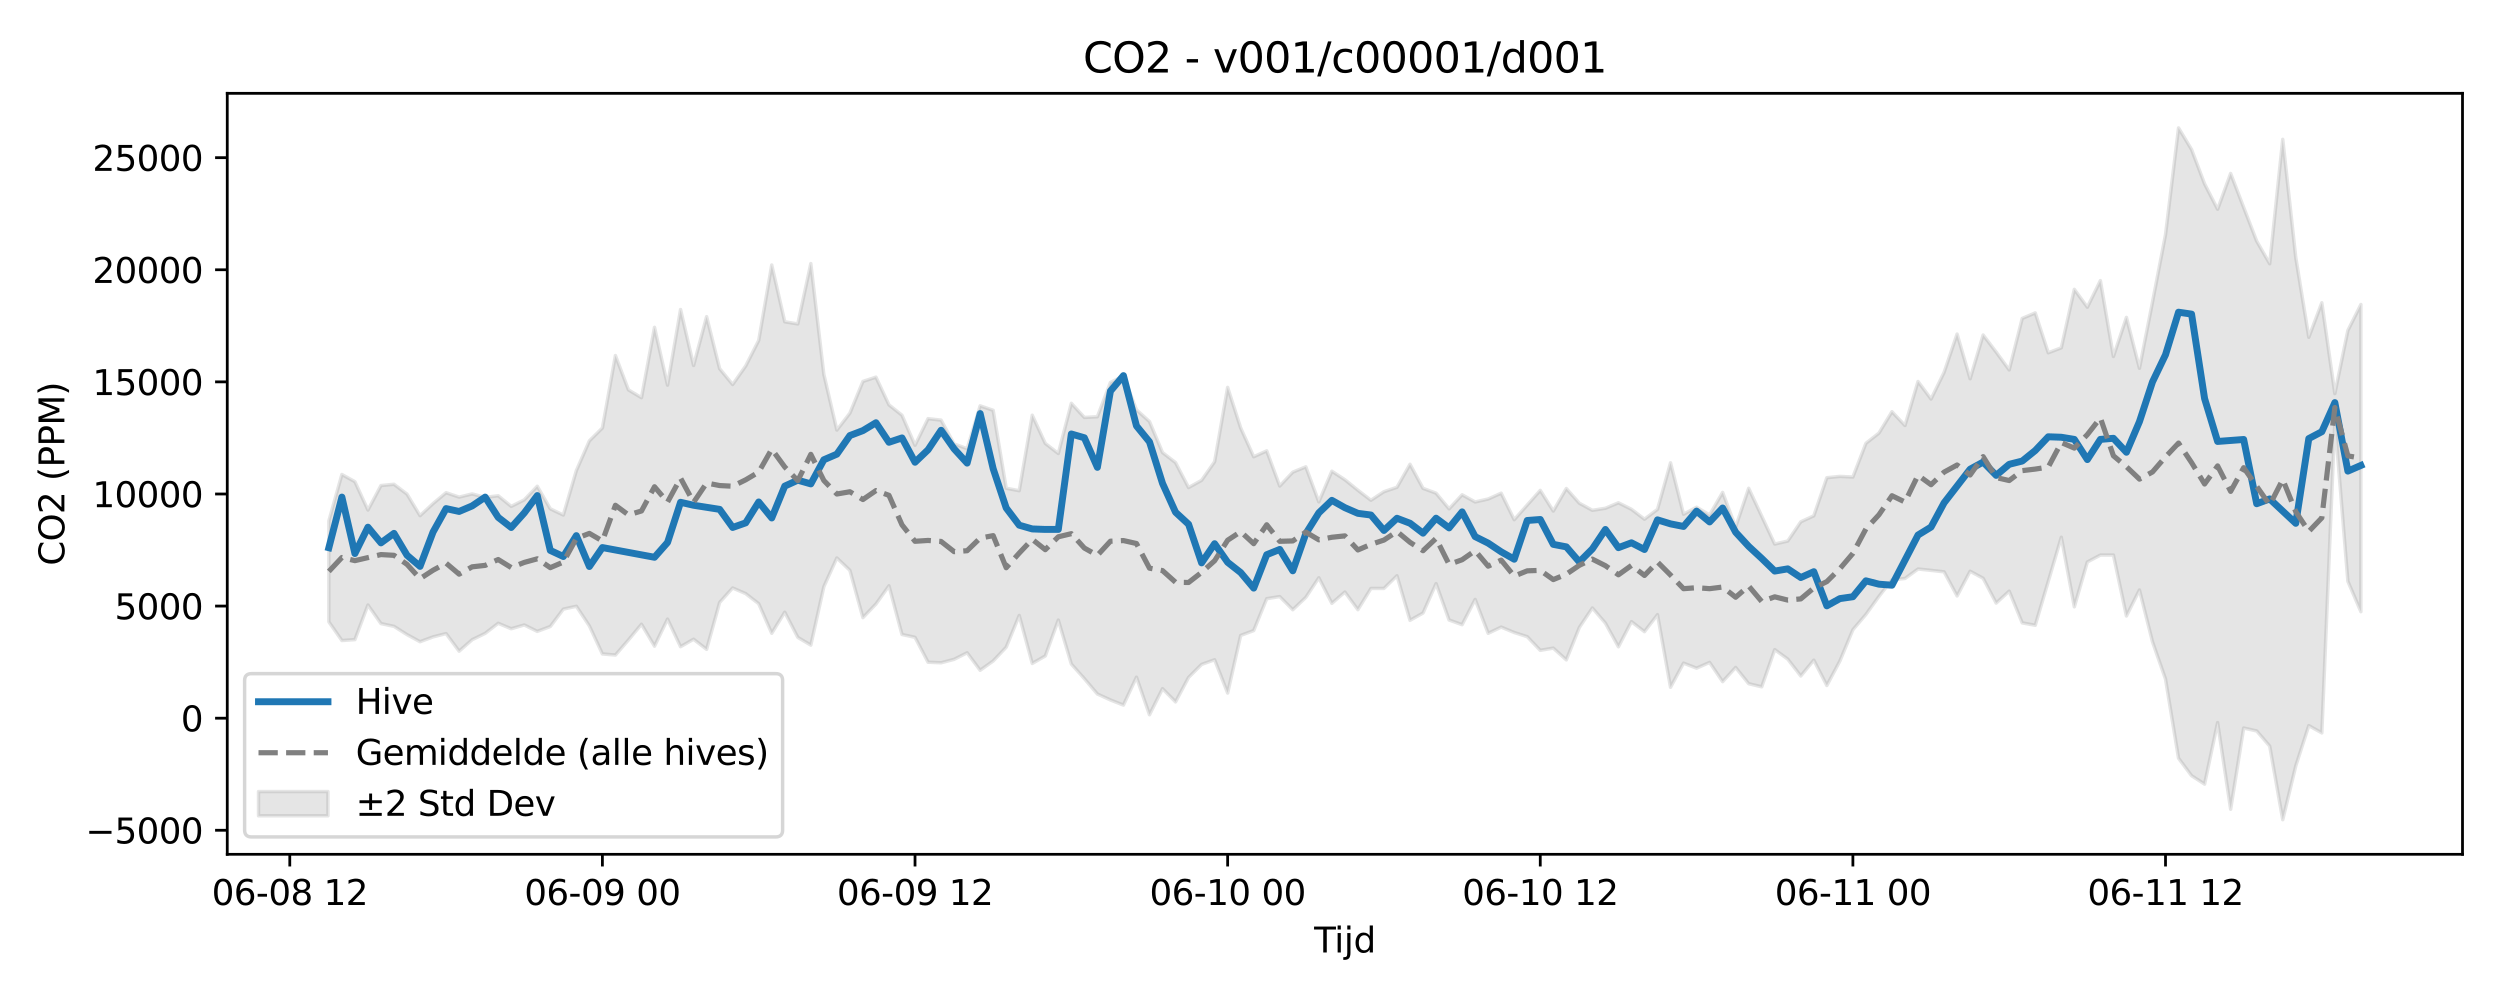 <?xml version="1.0" encoding="utf-8" standalone="no"?>
<!DOCTYPE svg PUBLIC "-//W3C//DTD SVG 1.1//EN"
  "http://www.w3.org/Graphics/SVG/1.1/DTD/svg11.dtd">
<svg xmlns:xlink="http://www.w3.org/1999/xlink" width="720pt" height="288pt" viewBox="0 0 720 288" xmlns="http://www.w3.org/2000/svg" version="1.1">
 <defs>
  <style type="text/css">*{stroke-linejoin: round; stroke-linecap: butt}</style>
 </defs>
 <g id="figure_1">
  <g id="patch_1">
   <path d="M 0 288 
L 720 288 
L 720 0 
L 0 0 
z
" style="fill: #ffffff"/>
  </g>
  <g id="axes_1">
   <g id="patch_2">
    <path d="M 65.45 246.04 
L 709.2 246.04 
L 709.2 26.88 
L 65.45 26.88 
z
" style="fill: #ffffff"/>
   </g>
   <g id="FillBetweenPolyCollection_1">
    <defs>
     <path id="m2177af139d" d="M 94.711 -137.961 
L 94.711 -108.907 
L 98.463 -103.526 
L 102.214 -103.79 
L 105.966 -113.757 
L 109.717 -108.404 
L 113.469 -107.606 
L 117.22 -105.231 
L 120.972 -103.182 
L 124.723 -104.576 
L 128.474 -105.523 
L 132.226 -100.458 
L 135.977 -103.755 
L 139.729 -105.588 
L 143.48 -108.491 
L 147.232 -106.92 
L 150.983 -108.012 
L 154.735 -106.157 
L 158.486 -107.56 
L 162.238 -112.566 
L 165.989 -113.391 
L 169.741 -107.732 
L 173.492 -99.661 
L 177.243 -99.348 
L 180.995 -103.69 
L 184.746 -108.216 
L 188.498 -101.899 
L 192.249 -109.702 
L 196.001 -101.75 
L 199.752 -103.904 
L 203.504 -100.988 
L 207.255 -114.491 
L 211.007 -118.666 
L 214.758 -117.035 
L 218.509 -114.126 
L 222.261 -105.613 
L 226.012 -111.684 
L 229.764 -104.435 
L 233.515 -102.198 
L 237.267 -119.026 
L 241.018 -127.305 
L 244.77 -123.738 
L 248.521 -110.118 
L 252.273 -114.036 
L 256.024 -119.287 
L 259.775 -105.259 
L 263.527 -104.449 
L 267.278 -97.277 
L 271.03 -97.119 
L 274.781 -98.106 
L 278.533 -100 
L 282.284 -94.954 
L 286.036 -97.638 
L 289.787 -101.603 
L 293.539 -110.746 
L 297.29 -96.922 
L 301.041 -99.086 
L 304.793 -109.419 
L 308.544 -96.758 
L 312.296 -92.546 
L 316.047 -88.126 
L 319.799 -86.406 
L 323.55 -84.931 
L 327.302 -92.969 
L 331.053 -82.144 
L 334.805 -89.658 
L 338.556 -85.851 
L 342.308 -92.899 
L 346.059 -96.647 
L 349.81 -97.991 
L 353.562 -88.401 
L 357.313 -104.996 
L 361.065 -106.392 
L 364.816 -115.579 
L 368.568 -116.182 
L 372.319 -112.398 
L 376.071 -115.942 
L 379.822 -121.606 
L 383.574 -114.244 
L 387.325 -117.492 
L 391.076 -112.409 
L 394.828 -118.524 
L 398.579 -118.523 
L 402.331 -122.183 
L 406.082 -109.345 
L 409.834 -111.448 
L 413.585 -119.916 
L 417.337 -109.44 
L 421.088 -108.085 
L 424.84 -115.374 
L 428.591 -105.602 
L 432.342 -107.396 
L 436.094 -105.838 
L 439.845 -104.637 
L 443.597 -100.701 
L 447.348 -101.339 
L 451.1 -97.95 
L 454.851 -107.289 
L 458.603 -112.901 
L 462.354 -108.543 
L 466.106 -101.725 
L 469.857 -108.964 
L 473.609 -106.074 
L 477.36 -110.984 
L 481.111 -90.06 
L 484.863 -97.018 
L 488.614 -95.564 
L 492.366 -97.218 
L 496.117 -91.681 
L 499.869 -95.771 
L 503.62 -91.093 
L 507.372 -90.193 
L 511.123 -100.909 
L 514.875 -98.165 
L 518.626 -93.32 
L 522.377 -97.876 
L 526.129 -90.578 
L 529.88 -97.609 
L 533.632 -106.629 
L 537.383 -111.036 
L 541.135 -116.225 
L 544.886 -121.03 
L 548.638 -121.388 
L 552.389 -124.125 
L 556.141 -123.733 
L 559.892 -123.316 
L 563.643 -116.365 
L 567.395 -123.486 
L 571.146 -121.449 
L 574.898 -114.315 
L 578.649 -117.751 
L 582.401 -108.612 
L 586.152 -107.918 
L 589.904 -120.567 
L 593.655 -133.271 
L 597.407 -113.23 
L 601.158 -126.153 
L 604.909 -128.133 
L 608.661 -128.145 
L 612.412 -110.598 
L 616.164 -118.092 
L 619.915 -103.168 
L 623.667 -92.436 
L 627.418 -69.628 
L 631.17 -64.596 
L 634.921 -62.168 
L 638.673 -79.892 
L 642.424 -54.937 
L 646.176 -78.327 
L 649.927 -77.481 
L 653.678 -73.11 
L 657.43 -51.922 
L 661.181 -67.403 
L 664.933 -79.023 
L 668.684 -76.916 
L 672.436 -166.621 
L 676.187 -120.581 
L 679.939 -111.825 
L 679.939 -200.299 
L 679.939 -200.299 
L 676.187 -192.831 
L 672.436 -174.638 
L 668.684 -200.807 
L 664.933 -190.863 
L 661.181 -213.863 
L 657.43 -247.871 
L 653.678 -212.041 
L 649.927 -218.562 
L 646.176 -228.274 
L 642.424 -238.037 
L 638.673 -227.737 
L 634.921 -235.048 
L 631.17 -244.944 
L 627.418 -251.158 
L 623.667 -220.413 
L 619.915 -200.984 
L 616.164 -181.933 
L 612.412 -196.586 
L 608.661 -185.329 
L 604.909 -207.177 
L 601.158 -199.523 
L 597.407 -204.666 
L 593.655 -187.833 
L 589.904 -186.401 
L 586.152 -197.886 
L 582.401 -196.298 
L 578.649 -181.462 
L 574.898 -186.604 
L 571.146 -191.521 
L 567.395 -178.916 
L 563.643 -191.794 
L 559.892 -180.742 
L 556.141 -173.078 
L 552.389 -178.134 
L 548.638 -165.45 
L 544.886 -169.433 
L 541.135 -163.268 
L 537.383 -160.329 
L 533.632 -150.618 
L 529.88 -150.8 
L 526.129 -150.417 
L 522.377 -139.452 
L 518.626 -137.717 
L 514.875 -132.186 
L 511.123 -131.318 
L 507.372 -139.351 
L 503.62 -147.379 
L 499.869 -136.219 
L 496.117 -146.187 
L 492.366 -139.707 
L 488.614 -141.924 
L 484.863 -139.897 
L 481.111 -154.716 
L 477.36 -141.305 
L 473.609 -138.471 
L 469.857 -141.334 
L 466.106 -143.201 
L 462.354 -141.622 
L 458.603 -141.033 
L 454.851 -143.081 
L 451.1 -147.306 
L 447.348 -140.821 
L 443.597 -146.773 
L 439.845 -142.559 
L 436.094 -138.328 
L 432.342 -145.964 
L 428.591 -144.286 
L 424.84 -143.44 
L 421.088 -145.5 
L 417.337 -141.463 
L 413.585 -145.971 
L 409.834 -147.358 
L 406.082 -154.286 
L 402.331 -147.667 
L 398.579 -146.396 
L 394.828 -143.922 
L 391.076 -146.815 
L 387.325 -149.847 
L 383.574 -152.296 
L 379.822 -143.461 
L 376.071 -153.553 
L 372.319 -152.021 
L 368.568 -148.026 
L 364.816 -158.155 
L 361.065 -156.454 
L 357.313 -164.766 
L 353.562 -176.429 
L 349.81 -155.032 
L 346.059 -149.665 
L 342.308 -147.584 
L 338.556 -154.769 
L 334.805 -157.678 
L 331.053 -166.594 
L 327.302 -169.966 
L 323.55 -179.705 
L 319.799 -177.85 
L 316.047 -167.981 
L 312.296 -167.78 
L 308.544 -171.85 
L 304.793 -157.39 
L 301.041 -160.304 
L 297.29 -168.42 
L 293.539 -146.68 
L 289.787 -147.391 
L 286.036 -169.836 
L 282.284 -171.117 
L 278.533 -158.786 
L 274.781 -160.147 
L 271.03 -167.006 
L 267.278 -167.43 
L 263.527 -159.767 
L 259.775 -168.411 
L 256.024 -171.405 
L 252.273 -179.384 
L 248.521 -178.151 
L 244.77 -169.012 
L 241.018 -164.146 
L 237.267 -180.202 
L 233.515 -212.09 
L 229.764 -194.715 
L 226.012 -195.324 
L 222.261 -211.679 
L 218.509 -189.958 
L 214.758 -182.594 
L 211.007 -177.26 
L 207.255 -181.83 
L 203.504 -196.801 
L 199.752 -182.739 
L 196.001 -198.859 
L 192.249 -177.071 
L 188.498 -193.728 
L 184.746 -173.465 
L 180.995 -175.714 
L 177.243 -185.607 
L 173.492 -164.746 
L 169.741 -161.032 
L 165.989 -152.467 
L 162.238 -139.67 
L 158.486 -141.465 
L 154.735 -147.959 
L 150.983 -144.037 
L 147.232 -142.169 
L 143.48 -145.223 
L 139.729 -144.759 
L 135.977 -145.749 
L 132.226 -144.831 
L 128.474 -146.107 
L 124.723 -142.974 
L 120.972 -139.491 
L 117.22 -145.696 
L 113.469 -148.53 
L 109.717 -148.162 
L 105.966 -141.114 
L 102.214 -149.28 
L 98.463 -151.348 
L 94.711 -137.961 
z
" style="stroke: #808080; stroke-opacity: 0.2"/>
    </defs>
    <g clip-path="url(#p01fc427fa8)">
     <use xlink:href="#m2177af139d" x="0" y="288" style="fill: #808080; fill-opacity: 0.2; stroke: #808080; stroke-opacity: 0.2"/>
    </g>
   </g>
   <g id="matplotlib.axis_1">
    <g id="xtick_1">
     <g id="line2d_1">
      <defs>
       <path id="me098cd5474" d="M 0 0 
L 0 3.5 
" style="stroke: #000000; stroke-width: 0.8"/>
      </defs>
      <g>
       <use xlink:href="#me098cd5474" x="83.457" y="246.04" style="stroke: #000000; stroke-width: 0.8"/>
      </g>
     </g>
     <g id="text_1">
      <!-- 06-08 12 -->
      <g transform="translate(60.977 260.638) scale(0.1 -0.1)">
       <defs>
        <path id="DejaVuSans-30" d="M 2034 4250 
Q 1547 4250 1301 3770 
Q 1056 3291 1056 2328 
Q 1056 1369 1301 889 
Q 1547 409 2034 409 
Q 2525 409 2770 889 
Q 3016 1369 3016 2328 
Q 3016 3291 2770 3770 
Q 2525 4250 2034 4250 
z
M 2034 4750 
Q 2819 4750 3233 4129 
Q 3647 3509 3647 2328 
Q 3647 1150 3233 529 
Q 2819 -91 2034 -91 
Q 1250 -91 836 529 
Q 422 1150 422 2328 
Q 422 3509 836 4129 
Q 1250 4750 2034 4750 
z
" transform="scale(0.016)"/>
        <path id="DejaVuSans-36" d="M 2113 2584 
Q 1688 2584 1439 2293 
Q 1191 2003 1191 1497 
Q 1191 994 1439 701 
Q 1688 409 2113 409 
Q 2538 409 2786 701 
Q 3034 994 3034 1497 
Q 3034 2003 2786 2293 
Q 2538 2584 2113 2584 
z
M 3366 4563 
L 3366 3988 
Q 3128 4100 2886 4159 
Q 2644 4219 2406 4219 
Q 1781 4219 1451 3797 
Q 1122 3375 1075 2522 
Q 1259 2794 1537 2939 
Q 1816 3084 2150 3084 
Q 2853 3084 3261 2657 
Q 3669 2231 3669 1497 
Q 3669 778 3244 343 
Q 2819 -91 2113 -91 
Q 1303 -91 875 529 
Q 447 1150 447 2328 
Q 447 3434 972 4092 
Q 1497 4750 2381 4750 
Q 2619 4750 2861 4703 
Q 3103 4656 3366 4563 
z
" transform="scale(0.016)"/>
        <path id="DejaVuSans-2d" d="M 313 2009 
L 1997 2009 
L 1997 1497 
L 313 1497 
L 313 2009 
z
" transform="scale(0.016)"/>
        <path id="DejaVuSans-38" d="M 2034 2216 
Q 1584 2216 1326 1975 
Q 1069 1734 1069 1313 
Q 1069 891 1326 650 
Q 1584 409 2034 409 
Q 2484 409 2743 651 
Q 3003 894 3003 1313 
Q 3003 1734 2745 1975 
Q 2488 2216 2034 2216 
z
M 1403 2484 
Q 997 2584 770 2862 
Q 544 3141 544 3541 
Q 544 4100 942 4425 
Q 1341 4750 2034 4750 
Q 2731 4750 3128 4425 
Q 3525 4100 3525 3541 
Q 3525 3141 3298 2862 
Q 3072 2584 2669 2484 
Q 3125 2378 3379 2068 
Q 3634 1759 3634 1313 
Q 3634 634 3220 271 
Q 2806 -91 2034 -91 
Q 1263 -91 848 271 
Q 434 634 434 1313 
Q 434 1759 690 2068 
Q 947 2378 1403 2484 
z
M 1172 3481 
Q 1172 3119 1398 2916 
Q 1625 2713 2034 2713 
Q 2441 2713 2670 2916 
Q 2900 3119 2900 3481 
Q 2900 3844 2670 4047 
Q 2441 4250 2034 4250 
Q 1625 4250 1398 4047 
Q 1172 3844 1172 3481 
z
" transform="scale(0.016)"/>
        <path id="DejaVuSans-20" transform="scale(0.016)"/>
        <path id="DejaVuSans-31" d="M 794 531 
L 1825 531 
L 1825 4091 
L 703 3866 
L 703 4441 
L 1819 4666 
L 2450 4666 
L 2450 531 
L 3481 531 
L 3481 0 
L 794 0 
L 794 531 
z
" transform="scale(0.016)"/>
        <path id="DejaVuSans-32" d="M 1228 531 
L 3431 531 
L 3431 0 
L 469 0 
L 469 531 
Q 828 903 1448 1529 
Q 2069 2156 2228 2338 
Q 2531 2678 2651 2914 
Q 2772 3150 2772 3378 
Q 2772 3750 2511 3984 
Q 2250 4219 1831 4219 
Q 1534 4219 1204 4116 
Q 875 4013 500 3803 
L 500 4441 
Q 881 4594 1212 4672 
Q 1544 4750 1819 4750 
Q 2544 4750 2975 4387 
Q 3406 4025 3406 3419 
Q 3406 3131 3298 2873 
Q 3191 2616 2906 2266 
Q 2828 2175 2409 1742 
Q 1991 1309 1228 531 
z
" transform="scale(0.016)"/>
       </defs>
       <use xlink:href="#DejaVuSans-30"/>
       <use xlink:href="#DejaVuSans-36" transform="translate(63.623 0)"/>
       <use xlink:href="#DejaVuSans-2d" transform="translate(127.246 0)"/>
       <use xlink:href="#DejaVuSans-30" transform="translate(163.33 0)"/>
       <use xlink:href="#DejaVuSans-38" transform="translate(226.953 0)"/>
       <use xlink:href="#DejaVuSans-20" transform="translate(290.576 0)"/>
       <use xlink:href="#DejaVuSans-31" transform="translate(322.363 0)"/>
       <use xlink:href="#DejaVuSans-32" transform="translate(385.986 0)"/>
      </g>
     </g>
    </g>
    <g id="xtick_2">
     <g id="line2d_2">
      <g>
       <use xlink:href="#me098cd5474" x="173.492" y="246.04" style="stroke: #000000; stroke-width: 0.8"/>
      </g>
     </g>
     <g id="text_2">
      <!-- 06-09 00 -->
      <g transform="translate(151.011 260.638) scale(0.1 -0.1)">
       <defs>
        <path id="DejaVuSans-39" d="M 703 97 
L 703 672 
Q 941 559 1184 500 
Q 1428 441 1663 441 
Q 2288 441 2617 861 
Q 2947 1281 2994 2138 
Q 2813 1869 2534 1725 
Q 2256 1581 1919 1581 
Q 1219 1581 811 2004 
Q 403 2428 403 3163 
Q 403 3881 828 4315 
Q 1253 4750 1959 4750 
Q 2769 4750 3195 4129 
Q 3622 3509 3622 2328 
Q 3622 1225 3098 567 
Q 2575 -91 1691 -91 
Q 1453 -91 1209 -44 
Q 966 3 703 97 
z
M 1959 2075 
Q 2384 2075 2632 2365 
Q 2881 2656 2881 3163 
Q 2881 3666 2632 3958 
Q 2384 4250 1959 4250 
Q 1534 4250 1286 3958 
Q 1038 3666 1038 3163 
Q 1038 2656 1286 2365 
Q 1534 2075 1959 2075 
z
" transform="scale(0.016)"/>
       </defs>
       <use xlink:href="#DejaVuSans-30"/>
       <use xlink:href="#DejaVuSans-36" transform="translate(63.623 0)"/>
       <use xlink:href="#DejaVuSans-2d" transform="translate(127.246 0)"/>
       <use xlink:href="#DejaVuSans-30" transform="translate(163.33 0)"/>
       <use xlink:href="#DejaVuSans-39" transform="translate(226.953 0)"/>
       <use xlink:href="#DejaVuSans-20" transform="translate(290.576 0)"/>
       <use xlink:href="#DejaVuSans-30" transform="translate(322.363 0)"/>
       <use xlink:href="#DejaVuSans-30" transform="translate(385.986 0)"/>
      </g>
     </g>
    </g>
    <g id="xtick_3">
     <g id="line2d_3">
      <g>
       <use xlink:href="#me098cd5474" x="263.527" y="246.04" style="stroke: #000000; stroke-width: 0.8"/>
      </g>
     </g>
     <g id="text_3">
      <!-- 06-09 12 -->
      <g transform="translate(241.046 260.638) scale(0.1 -0.1)">
       <use xlink:href="#DejaVuSans-30"/>
       <use xlink:href="#DejaVuSans-36" transform="translate(63.623 0)"/>
       <use xlink:href="#DejaVuSans-2d" transform="translate(127.246 0)"/>
       <use xlink:href="#DejaVuSans-30" transform="translate(163.33 0)"/>
       <use xlink:href="#DejaVuSans-39" transform="translate(226.953 0)"/>
       <use xlink:href="#DejaVuSans-20" transform="translate(290.576 0)"/>
       <use xlink:href="#DejaVuSans-31" transform="translate(322.363 0)"/>
       <use xlink:href="#DejaVuSans-32" transform="translate(385.986 0)"/>
      </g>
     </g>
    </g>
    <g id="xtick_4">
     <g id="line2d_4">
      <g>
       <use xlink:href="#me098cd5474" x="353.562" y="246.04" style="stroke: #000000; stroke-width: 0.8"/>
      </g>
     </g>
     <g id="text_4">
      <!-- 06-10 00 -->
      <g transform="translate(331.081 260.638) scale(0.1 -0.1)">
       <use xlink:href="#DejaVuSans-30"/>
       <use xlink:href="#DejaVuSans-36" transform="translate(63.623 0)"/>
       <use xlink:href="#DejaVuSans-2d" transform="translate(127.246 0)"/>
       <use xlink:href="#DejaVuSans-31" transform="translate(163.33 0)"/>
       <use xlink:href="#DejaVuSans-30" transform="translate(226.953 0)"/>
       <use xlink:href="#DejaVuSans-20" transform="translate(290.576 0)"/>
       <use xlink:href="#DejaVuSans-30" transform="translate(322.363 0)"/>
       <use xlink:href="#DejaVuSans-30" transform="translate(385.986 0)"/>
      </g>
     </g>
    </g>
    <g id="xtick_5">
     <g id="line2d_5">
      <g>
       <use xlink:href="#me098cd5474" x="443.597" y="246.04" style="stroke: #000000; stroke-width: 0.8"/>
      </g>
     </g>
     <g id="text_5">
      <!-- 06-10 12 -->
      <g transform="translate(421.116 260.638) scale(0.1 -0.1)">
       <use xlink:href="#DejaVuSans-30"/>
       <use xlink:href="#DejaVuSans-36" transform="translate(63.623 0)"/>
       <use xlink:href="#DejaVuSans-2d" transform="translate(127.246 0)"/>
       <use xlink:href="#DejaVuSans-31" transform="translate(163.33 0)"/>
       <use xlink:href="#DejaVuSans-30" transform="translate(226.953 0)"/>
       <use xlink:href="#DejaVuSans-20" transform="translate(290.576 0)"/>
       <use xlink:href="#DejaVuSans-31" transform="translate(322.363 0)"/>
       <use xlink:href="#DejaVuSans-32" transform="translate(385.986 0)"/>
      </g>
     </g>
    </g>
    <g id="xtick_6">
     <g id="line2d_6">
      <g>
       <use xlink:href="#me098cd5474" x="533.632" y="246.04" style="stroke: #000000; stroke-width: 0.8"/>
      </g>
     </g>
     <g id="text_6">
      <!-- 06-11 00 -->
      <g transform="translate(511.151 260.638) scale(0.1 -0.1)">
       <use xlink:href="#DejaVuSans-30"/>
       <use xlink:href="#DejaVuSans-36" transform="translate(63.623 0)"/>
       <use xlink:href="#DejaVuSans-2d" transform="translate(127.246 0)"/>
       <use xlink:href="#DejaVuSans-31" transform="translate(163.33 0)"/>
       <use xlink:href="#DejaVuSans-31" transform="translate(226.953 0)"/>
       <use xlink:href="#DejaVuSans-20" transform="translate(290.576 0)"/>
       <use xlink:href="#DejaVuSans-30" transform="translate(322.363 0)"/>
       <use xlink:href="#DejaVuSans-30" transform="translate(385.986 0)"/>
      </g>
     </g>
    </g>
    <g id="xtick_7">
     <g id="line2d_7">
      <g>
       <use xlink:href="#me098cd5474" x="623.667" y="246.04" style="stroke: #000000; stroke-width: 0.8"/>
      </g>
     </g>
     <g id="text_7">
      <!-- 06-11 12 -->
      <g transform="translate(601.186 260.638) scale(0.1 -0.1)">
       <use xlink:href="#DejaVuSans-30"/>
       <use xlink:href="#DejaVuSans-36" transform="translate(63.623 0)"/>
       <use xlink:href="#DejaVuSans-2d" transform="translate(127.246 0)"/>
       <use xlink:href="#DejaVuSans-31" transform="translate(163.33 0)"/>
       <use xlink:href="#DejaVuSans-31" transform="translate(226.953 0)"/>
       <use xlink:href="#DejaVuSans-20" transform="translate(290.576 0)"/>
       <use xlink:href="#DejaVuSans-31" transform="translate(322.363 0)"/>
       <use xlink:href="#DejaVuSans-32" transform="translate(385.986 0)"/>
      </g>
     </g>
    </g>
    <g id="text_8">
     <!-- Tijd -->
     <g transform="translate(378.475 274.317) scale(0.1 -0.1)">
      <defs>
       <path id="DejaVuSans-54" d="M -19 4666 
L 3928 4666 
L 3928 4134 
L 2272 4134 
L 2272 0 
L 1638 0 
L 1638 4134 
L -19 4134 
L -19 4666 
z
" transform="scale(0.016)"/>
       <path id="DejaVuSans-69" d="M 603 3500 
L 1178 3500 
L 1178 0 
L 603 0 
L 603 3500 
z
M 603 4863 
L 1178 4863 
L 1178 4134 
L 603 4134 
L 603 4863 
z
" transform="scale(0.016)"/>
       <path id="DejaVuSans-6a" d="M 603 3500 
L 1178 3500 
L 1178 -63 
Q 1178 -731 923 -1031 
Q 669 -1331 103 -1331 
L -116 -1331 
L -116 -844 
L 38 -844 
Q 366 -844 484 -692 
Q 603 -541 603 -63 
L 603 3500 
z
M 603 4863 
L 1178 4863 
L 1178 4134 
L 603 4134 
L 603 4863 
z
" transform="scale(0.016)"/>
       <path id="DejaVuSans-64" d="M 2906 2969 
L 2906 4863 
L 3481 4863 
L 3481 0 
L 2906 0 
L 2906 525 
Q 2725 213 2448 61 
Q 2172 -91 1784 -91 
Q 1150 -91 751 415 
Q 353 922 353 1747 
Q 353 2572 751 3078 
Q 1150 3584 1784 3584 
Q 2172 3584 2448 3432 
Q 2725 3281 2906 2969 
z
M 947 1747 
Q 947 1113 1208 752 
Q 1469 391 1925 391 
Q 2381 391 2643 752 
Q 2906 1113 2906 1747 
Q 2906 2381 2643 2742 
Q 2381 3103 1925 3103 
Q 1469 3103 1208 2742 
Q 947 2381 947 1747 
z
" transform="scale(0.016)"/>
      </defs>
      <use xlink:href="#DejaVuSans-54"/>
      <use xlink:href="#DejaVuSans-69" transform="translate(57.959 0)"/>
      <use xlink:href="#DejaVuSans-6a" transform="translate(85.742 0)"/>
      <use xlink:href="#DejaVuSans-64" transform="translate(113.525 0)"/>
     </g>
    </g>
   </g>
   <g id="matplotlib.axis_2">
    <g id="ytick_1">
     <g id="line2d_8">
      <defs>
       <path id="m5124f914ed" d="M 0 0 
L -3.5 0 
" style="stroke: #000000; stroke-width: 0.8"/>
      </defs>
      <g>
       <use xlink:href="#m5124f914ed" x="65.45" y="239.123" style="stroke: #000000; stroke-width: 0.8"/>
      </g>
     </g>
     <g id="text_9">
      <!-- −5000 -->
      <g transform="translate(24.62 242.922) scale(0.1 -0.1)">
       <defs>
        <path id="DejaVuSans-2212" d="M 678 2272 
L 4684 2272 
L 4684 1741 
L 678 1741 
L 678 2272 
z
" transform="scale(0.016)"/>
        <path id="DejaVuSans-35" d="M 691 4666 
L 3169 4666 
L 3169 4134 
L 1269 4134 
L 1269 2991 
Q 1406 3038 1543 3061 
Q 1681 3084 1819 3084 
Q 2600 3084 3056 2656 
Q 3513 2228 3513 1497 
Q 3513 744 3044 326 
Q 2575 -91 1722 -91 
Q 1428 -91 1123 -41 
Q 819 9 494 109 
L 494 744 
Q 775 591 1075 516 
Q 1375 441 1709 441 
Q 2250 441 2565 725 
Q 2881 1009 2881 1497 
Q 2881 1984 2565 2268 
Q 2250 2553 1709 2553 
Q 1456 2553 1204 2497 
Q 953 2441 691 2322 
L 691 4666 
z
" transform="scale(0.016)"/>
       </defs>
       <use xlink:href="#DejaVuSans-2212"/>
       <use xlink:href="#DejaVuSans-35" transform="translate(83.789 0)"/>
       <use xlink:href="#DejaVuSans-30" transform="translate(147.412 0)"/>
       <use xlink:href="#DejaVuSans-30" transform="translate(211.035 0)"/>
       <use xlink:href="#DejaVuSans-30" transform="translate(274.658 0)"/>
      </g>
     </g>
    </g>
    <g id="ytick_2">
     <g id="line2d_9">
      <g>
       <use xlink:href="#m5124f914ed" x="65.45" y="206.837" style="stroke: #000000; stroke-width: 0.8"/>
      </g>
     </g>
     <g id="text_10">
      <!-- 0 -->
      <g transform="translate(52.087 210.637) scale(0.1 -0.1)">
       <use xlink:href="#DejaVuSans-30"/>
      </g>
     </g>
    </g>
    <g id="ytick_3">
     <g id="line2d_10">
      <g>
       <use xlink:href="#m5124f914ed" x="65.45" y="174.552" style="stroke: #000000; stroke-width: 0.8"/>
      </g>
     </g>
     <g id="text_11">
      <!-- 5000 -->
      <g transform="translate(33 178.351) scale(0.1 -0.1)">
       <use xlink:href="#DejaVuSans-35"/>
       <use xlink:href="#DejaVuSans-30" transform="translate(63.623 0)"/>
       <use xlink:href="#DejaVuSans-30" transform="translate(127.246 0)"/>
       <use xlink:href="#DejaVuSans-30" transform="translate(190.869 0)"/>
      </g>
     </g>
    </g>
    <g id="ytick_4">
     <g id="line2d_11">
      <g>
       <use xlink:href="#m5124f914ed" x="65.45" y="142.266" style="stroke: #000000; stroke-width: 0.8"/>
      </g>
     </g>
     <g id="text_12">
      <!-- 10000 -->
      <g transform="translate(26.637 146.065) scale(0.1 -0.1)">
       <use xlink:href="#DejaVuSans-31"/>
       <use xlink:href="#DejaVuSans-30" transform="translate(63.623 0)"/>
       <use xlink:href="#DejaVuSans-30" transform="translate(127.246 0)"/>
       <use xlink:href="#DejaVuSans-30" transform="translate(190.869 0)"/>
       <use xlink:href="#DejaVuSans-30" transform="translate(254.492 0)"/>
      </g>
     </g>
    </g>
    <g id="ytick_5">
     <g id="line2d_12">
      <g>
       <use xlink:href="#m5124f914ed" x="65.45" y="109.98" style="stroke: #000000; stroke-width: 0.8"/>
      </g>
     </g>
     <g id="text_13">
      <!-- 15000 -->
      <g transform="translate(26.637 113.78) scale(0.1 -0.1)">
       <use xlink:href="#DejaVuSans-31"/>
       <use xlink:href="#DejaVuSans-35" transform="translate(63.623 0)"/>
       <use xlink:href="#DejaVuSans-30" transform="translate(127.246 0)"/>
       <use xlink:href="#DejaVuSans-30" transform="translate(190.869 0)"/>
       <use xlink:href="#DejaVuSans-30" transform="translate(254.492 0)"/>
      </g>
     </g>
    </g>
    <g id="ytick_6">
     <g id="line2d_13">
      <g>
       <use xlink:href="#m5124f914ed" x="65.45" y="77.695" style="stroke: #000000; stroke-width: 0.8"/>
      </g>
     </g>
     <g id="text_14">
      <!-- 20000 -->
      <g transform="translate(26.637 81.494) scale(0.1 -0.1)">
       <use xlink:href="#DejaVuSans-32"/>
       <use xlink:href="#DejaVuSans-30" transform="translate(63.623 0)"/>
       <use xlink:href="#DejaVuSans-30" transform="translate(127.246 0)"/>
       <use xlink:href="#DejaVuSans-30" transform="translate(190.869 0)"/>
       <use xlink:href="#DejaVuSans-30" transform="translate(254.492 0)"/>
      </g>
     </g>
    </g>
    <g id="ytick_7">
     <g id="line2d_14">
      <g>
       <use xlink:href="#m5124f914ed" x="65.45" y="45.409" style="stroke: #000000; stroke-width: 0.8"/>
      </g>
     </g>
     <g id="text_15">
      <!-- 25000 -->
      <g transform="translate(26.637 49.208) scale(0.1 -0.1)">
       <use xlink:href="#DejaVuSans-32"/>
       <use xlink:href="#DejaVuSans-35" transform="translate(63.623 0)"/>
       <use xlink:href="#DejaVuSans-30" transform="translate(127.246 0)"/>
       <use xlink:href="#DejaVuSans-30" transform="translate(190.869 0)"/>
       <use xlink:href="#DejaVuSans-30" transform="translate(254.492 0)"/>
      </g>
     </g>
    </g>
    <g id="text_16">
     <!-- CO2 (PPM) -->
     <g transform="translate(18.541 162.903) rotate(-90) scale(0.1 -0.1)">
      <defs>
       <path id="DejaVuSans-43" d="M 4122 4306 
L 4122 3641 
Q 3803 3938 3442 4084 
Q 3081 4231 2675 4231 
Q 1875 4231 1450 3742 
Q 1025 3253 1025 2328 
Q 1025 1406 1450 917 
Q 1875 428 2675 428 
Q 3081 428 3442 575 
Q 3803 722 4122 1019 
L 4122 359 
Q 3791 134 3420 21 
Q 3050 -91 2638 -91 
Q 1578 -91 968 557 
Q 359 1206 359 2328 
Q 359 3453 968 4101 
Q 1578 4750 2638 4750 
Q 3056 4750 3426 4639 
Q 3797 4528 4122 4306 
z
" transform="scale(0.016)"/>
       <path id="DejaVuSans-4f" d="M 2522 4238 
Q 1834 4238 1429 3725 
Q 1025 3213 1025 2328 
Q 1025 1447 1429 934 
Q 1834 422 2522 422 
Q 3209 422 3611 934 
Q 4013 1447 4013 2328 
Q 4013 3213 3611 3725 
Q 3209 4238 2522 4238 
z
M 2522 4750 
Q 3503 4750 4090 4092 
Q 4678 3434 4678 2328 
Q 4678 1225 4090 567 
Q 3503 -91 2522 -91 
Q 1538 -91 948 565 
Q 359 1222 359 2328 
Q 359 3434 948 4092 
Q 1538 4750 2522 4750 
z
" transform="scale(0.016)"/>
       <path id="DejaVuSans-28" d="M 1984 4856 
Q 1566 4138 1362 3434 
Q 1159 2731 1159 2009 
Q 1159 1288 1364 580 
Q 1569 -128 1984 -844 
L 1484 -844 
Q 1016 -109 783 600 
Q 550 1309 550 2009 
Q 550 2706 781 3412 
Q 1013 4119 1484 4856 
L 1984 4856 
z
" transform="scale(0.016)"/>
       <path id="DejaVuSans-50" d="M 1259 4147 
L 1259 2394 
L 2053 2394 
Q 2494 2394 2734 2622 
Q 2975 2850 2975 3272 
Q 2975 3691 2734 3919 
Q 2494 4147 2053 4147 
L 1259 4147 
z
M 628 4666 
L 2053 4666 
Q 2838 4666 3239 4311 
Q 3641 3956 3641 3272 
Q 3641 2581 3239 2228 
Q 2838 1875 2053 1875 
L 1259 1875 
L 1259 0 
L 628 0 
L 628 4666 
z
" transform="scale(0.016)"/>
       <path id="DejaVuSans-4d" d="M 628 4666 
L 1569 4666 
L 2759 1491 
L 3956 4666 
L 4897 4666 
L 4897 0 
L 4281 0 
L 4281 4097 
L 3078 897 
L 2444 897 
L 1241 4097 
L 1241 0 
L 628 0 
L 628 4666 
z
" transform="scale(0.016)"/>
       <path id="DejaVuSans-29" d="M 513 4856 
L 1013 4856 
Q 1481 4119 1714 3412 
Q 1947 2706 1947 2009 
Q 1947 1309 1714 600 
Q 1481 -109 1013 -844 
L 513 -844 
Q 928 -128 1133 580 
Q 1338 1288 1338 2009 
Q 1338 2731 1133 3434 
Q 928 4138 513 4856 
z
" transform="scale(0.016)"/>
      </defs>
      <use xlink:href="#DejaVuSans-43"/>
      <use xlink:href="#DejaVuSans-4f" transform="translate(69.824 0)"/>
      <use xlink:href="#DejaVuSans-32" transform="translate(148.535 0)"/>
      <use xlink:href="#DejaVuSans-20" transform="translate(212.158 0)"/>
      <use xlink:href="#DejaVuSans-28" transform="translate(243.945 0)"/>
      <use xlink:href="#DejaVuSans-50" transform="translate(282.959 0)"/>
      <use xlink:href="#DejaVuSans-50" transform="translate(343.262 0)"/>
      <use xlink:href="#DejaVuSans-4d" transform="translate(403.564 0)"/>
      <use xlink:href="#DejaVuSans-29" transform="translate(489.844 0)"/>
     </g>
    </g>
   </g>
   <g id="line2d_15">
    <path d="M 94.711 157.744 
L 98.463 143.17 
L 102.214 159.413 
L 105.966 151.836 
L 109.717 156.346 
L 113.469 153.611 
L 117.22 159.909 
L 120.972 163.113 
L 124.723 153.217 
L 128.474 146.476 
L 132.226 147.299 
L 135.977 145.705 
L 139.729 143.167 
L 143.48 148.999 
L 147.232 151.915 
L 150.983 147.735 
L 154.735 142.729 
L 158.486 158.519 
L 162.238 160.277 
L 165.989 154.263 
L 169.741 163.153 
L 173.492 157.699 
L 188.498 160.495 
L 192.249 156.239 
L 196.001 144.66 
L 199.752 145.514 
L 207.255 146.696 
L 211.007 151.907 
L 214.758 150.585 
L 218.509 144.569 
L 222.261 149.173 
L 226.012 140 
L 229.764 138.293 
L 233.515 139.36 
L 237.267 132.416 
L 241.018 130.798 
L 244.77 125.439 
L 248.521 124.014 
L 252.273 121.75 
L 256.024 127.374 
L 259.775 126.123 
L 263.527 133.125 
L 267.278 129.543 
L 271.03 123.924 
L 274.781 129.266 
L 278.533 133.37 
L 282.284 119.113 
L 286.036 135 
L 289.787 146.293 
L 293.539 151.254 
L 297.29 152.333 
L 301.041 152.475 
L 304.793 152.473 
L 308.544 124.989 
L 312.296 126.08 
L 316.047 134.593 
L 319.799 112.647 
L 323.55 108.185 
L 327.302 122.664 
L 331.053 127.255 
L 334.805 139.216 
L 338.556 147.522 
L 342.308 150.983 
L 346.059 162.105 
L 349.81 156.59 
L 353.562 161.943 
L 357.313 164.894 
L 361.065 169.371 
L 364.816 159.754 
L 368.568 158.239 
L 372.319 164.388 
L 376.071 153.697 
L 379.822 147.697 
L 383.574 144.102 
L 387.325 146.211 
L 391.076 147.843 
L 394.828 148.325 
L 398.579 152.768 
L 402.331 149.263 
L 406.082 150.691 
L 409.834 153.551 
L 413.585 149.242 
L 417.337 152.034 
L 421.088 147.423 
L 424.84 154.545 
L 428.591 156.418 
L 432.342 158.923 
L 436.094 161.054 
L 439.845 149.901 
L 443.597 149.614 
L 447.348 156.777 
L 451.1 157.494 
L 454.851 161.836 
L 458.603 158.08 
L 462.354 152.49 
L 466.106 157.729 
L 469.857 156.325 
L 473.609 158.254 
L 477.36 149.72 
L 481.111 150.871 
L 484.863 151.618 
L 488.614 147.21 
L 492.366 150.314 
L 496.117 146.308 
L 499.869 153.286 
L 503.62 157.35 
L 507.372 160.822 
L 511.123 164.47 
L 514.875 163.831 
L 518.626 166.328 
L 522.377 164.651 
L 526.129 174.481 
L 529.88 172.399 
L 533.632 171.861 
L 537.383 167.277 
L 541.135 168.245 
L 544.886 168.538 
L 552.389 154.096 
L 556.141 151.793 
L 559.892 144.823 
L 567.395 135.129 
L 571.146 133.075 
L 574.898 136.905 
L 578.649 133.723 
L 582.401 132.781 
L 586.152 129.752 
L 589.904 125.792 
L 593.655 125.927 
L 597.407 126.545 
L 601.158 132.354 
L 604.909 126.545 
L 608.661 126.229 
L 612.412 130.247 
L 616.164 121.433 
L 619.915 109.989 
L 623.667 102.167 
L 627.418 89.912 
L 631.17 90.464 
L 634.921 114.785 
L 638.673 127.139 
L 646.176 126.569 
L 649.927 145.075 
L 653.678 143.693 
L 661.181 150.712 
L 664.933 126.311 
L 668.684 124.328 
L 672.436 115.953 
L 676.187 135.68 
L 679.939 134.046 
L 679.939 134.046 
" clip-path="url(#p01fc427fa8)" style="fill: none; stroke: #1f77b4; stroke-width: 2; stroke-linecap: square"/>
   </g>
   <g id="line2d_16">
    <path d="M 94.711 164.566 
L 98.463 160.563 
L 102.214 161.465 
L 109.717 159.717 
L 113.469 159.932 
L 117.22 162.536 
L 120.972 166.663 
L 124.723 164.225 
L 128.474 162.185 
L 132.226 165.355 
L 135.977 163.248 
L 139.729 162.827 
L 143.48 161.143 
L 147.232 163.455 
L 150.983 161.976 
L 154.735 160.942 
L 158.486 163.487 
L 162.238 161.882 
L 165.989 155.071 
L 169.741 153.618 
L 173.492 155.797 
L 177.243 145.523 
L 180.995 148.298 
L 184.746 147.159 
L 188.498 140.186 
L 192.249 144.613 
L 196.001 137.696 
L 199.752 144.678 
L 203.504 139.106 
L 207.255 139.839 
L 211.007 140.037 
L 214.758 138.185 
L 218.509 135.958 
L 222.261 129.354 
L 226.012 134.496 
L 229.764 138.425 
L 233.515 130.856 
L 237.267 138.386 
L 241.018 142.275 
L 244.77 141.625 
L 248.521 143.865 
L 252.273 141.29 
L 256.024 142.654 
L 259.775 151.165 
L 263.527 155.892 
L 267.278 155.647 
L 271.03 155.937 
L 274.781 158.874 
L 278.533 158.607 
L 282.284 154.965 
L 286.036 154.263 
L 289.787 163.503 
L 293.539 159.287 
L 297.29 155.329 
L 301.041 158.305 
L 304.793 154.596 
L 308.544 153.696 
L 312.296 157.837 
L 316.047 159.947 
L 319.799 155.872 
L 323.55 155.682 
L 327.302 156.532 
L 331.053 163.631 
L 334.805 164.332 
L 338.556 167.69 
L 342.308 167.758 
L 346.059 164.844 
L 349.81 161.489 
L 353.562 155.585 
L 357.313 153.119 
L 361.065 156.577 
L 364.816 151.133 
L 368.568 155.896 
L 372.319 155.79 
L 376.071 153.252 
L 379.822 155.467 
L 383.574 154.73 
L 387.325 154.331 
L 391.076 158.388 
L 394.828 156.777 
L 398.579 155.54 
L 402.331 153.075 
L 406.082 156.185 
L 409.834 158.597 
L 413.585 155.056 
L 417.337 162.548 
L 421.088 161.207 
L 424.84 158.593 
L 428.591 163.056 
L 432.342 161.32 
L 436.094 165.917 
L 439.845 164.402 
L 443.597 164.263 
L 447.348 166.92 
L 451.1 165.372 
L 454.851 162.815 
L 458.603 161.033 
L 462.354 162.917 
L 466.106 165.537 
L 469.857 162.851 
L 473.609 165.727 
L 477.36 161.856 
L 481.111 165.612 
L 484.863 169.542 
L 488.614 169.256 
L 492.366 169.537 
L 496.117 169.066 
L 499.869 172.005 
L 503.62 168.764 
L 507.372 173.228 
L 511.123 171.886 
L 514.875 172.824 
L 518.626 172.481 
L 522.377 169.336 
L 526.129 167.502 
L 529.88 163.796 
L 533.632 159.376 
L 537.383 152.317 
L 541.135 148.253 
L 544.886 142.769 
L 548.638 144.581 
L 552.389 136.87 
L 556.141 139.595 
L 559.892 135.971 
L 563.643 133.92 
L 567.395 136.799 
L 571.146 131.515 
L 574.898 137.54 
L 578.649 138.394 
L 582.401 135.545 
L 586.152 135.098 
L 589.904 134.516 
L 593.655 127.448 
L 597.407 129.052 
L 601.158 125.162 
L 604.909 120.345 
L 608.661 131.263 
L 612.412 134.408 
L 616.164 137.987 
L 619.915 135.924 
L 623.667 131.576 
L 627.418 127.607 
L 631.17 133.23 
L 634.921 139.392 
L 638.673 134.185 
L 642.424 141.513 
L 646.176 134.699 
L 653.678 145.425 
L 657.43 138.104 
L 661.181 147.367 
L 664.933 153.057 
L 668.684 149.138 
L 672.436 117.371 
L 676.187 131.294 
L 679.939 131.938 
L 679.939 131.938 
" clip-path="url(#p01fc427fa8)" style="fill: none; stroke-dasharray: 5.55,2.4; stroke-dashoffset: 0; stroke: #808080; stroke-width: 1.5"/>
   </g>
   <g id="patch_3">
    <path d="M 65.45 246.04 
L 65.45 26.88 
" style="fill: none; stroke: #000000; stroke-width: 0.8; stroke-linejoin: miter; stroke-linecap: square"/>
   </g>
   <g id="patch_4">
    <path d="M 709.2 246.04 
L 709.2 26.88 
" style="fill: none; stroke: #000000; stroke-width: 0.8; stroke-linejoin: miter; stroke-linecap: square"/>
   </g>
   <g id="patch_5">
    <path d="M 65.45 246.04 
L 709.2 246.04 
" style="fill: none; stroke: #000000; stroke-width: 0.8; stroke-linejoin: miter; stroke-linecap: square"/>
   </g>
   <g id="patch_6">
    <path d="M 65.45 26.88 
L 709.2 26.88 
" style="fill: none; stroke: #000000; stroke-width: 0.8; stroke-linejoin: miter; stroke-linecap: square"/>
   </g>
   <g id="text_17">
    <!-- CO2 - v001/c00001/d001 -->
    <g transform="translate(311.922 20.88) scale(0.12 -0.12)">
     <defs>
      <path id="DejaVuSans-76" d="M 191 3500 
L 800 3500 
L 1894 563 
L 2988 3500 
L 3597 3500 
L 2284 0 
L 1503 0 
L 191 3500 
z
" transform="scale(0.016)"/>
      <path id="DejaVuSans-2f" d="M 1625 4666 
L 2156 4666 
L 531 -594 
L 0 -594 
L 1625 4666 
z
" transform="scale(0.016)"/>
      <path id="DejaVuSans-63" d="M 3122 3366 
L 3122 2828 
Q 2878 2963 2633 3030 
Q 2388 3097 2138 3097 
Q 1578 3097 1268 2742 
Q 959 2388 959 1747 
Q 959 1106 1268 751 
Q 1578 397 2138 397 
Q 2388 397 2633 464 
Q 2878 531 3122 666 
L 3122 134 
Q 2881 22 2623 -34 
Q 2366 -91 2075 -91 
Q 1284 -91 818 406 
Q 353 903 353 1747 
Q 353 2603 823 3093 
Q 1294 3584 2113 3584 
Q 2378 3584 2631 3529 
Q 2884 3475 3122 3366 
z
" transform="scale(0.016)"/>
     </defs>
     <use xlink:href="#DejaVuSans-43"/>
     <use xlink:href="#DejaVuSans-4f" transform="translate(69.824 0)"/>
     <use xlink:href="#DejaVuSans-32" transform="translate(148.535 0)"/>
     <use xlink:href="#DejaVuSans-20" transform="translate(212.158 0)"/>
     <use xlink:href="#DejaVuSans-2d" transform="translate(243.945 0)"/>
     <use xlink:href="#DejaVuSans-20" transform="translate(280.029 0)"/>
     <use xlink:href="#DejaVuSans-76" transform="translate(311.816 0)"/>
     <use xlink:href="#DejaVuSans-30" transform="translate(370.996 0)"/>
     <use xlink:href="#DejaVuSans-30" transform="translate(434.619 0)"/>
     <use xlink:href="#DejaVuSans-31" transform="translate(498.242 0)"/>
     <use xlink:href="#DejaVuSans-2f" transform="translate(561.865 0)"/>
     <use xlink:href="#DejaVuSans-63" transform="translate(595.557 0)"/>
     <use xlink:href="#DejaVuSans-30" transform="translate(650.537 0)"/>
     <use xlink:href="#DejaVuSans-30" transform="translate(714.16 0)"/>
     <use xlink:href="#DejaVuSans-30" transform="translate(777.783 0)"/>
     <use xlink:href="#DejaVuSans-30" transform="translate(841.406 0)"/>
     <use xlink:href="#DejaVuSans-31" transform="translate(905.029 0)"/>
     <use xlink:href="#DejaVuSans-2f" transform="translate(968.652 0)"/>
     <use xlink:href="#DejaVuSans-64" transform="translate(1002.344 0)"/>
     <use xlink:href="#DejaVuSans-30" transform="translate(1065.82 0)"/>
     <use xlink:href="#DejaVuSans-30" transform="translate(1129.443 0)"/>
     <use xlink:href="#DejaVuSans-31" transform="translate(1193.066 0)"/>
    </g>
   </g>
   <g id="legend_1">
    <g id="patch_7">
     <path d="M 72.45 241.04 
L 223.394 241.04 
Q 225.394 241.04 225.394 239.04 
L 225.394 196.006 
Q 225.394 194.006 223.394 194.006 
L 72.45 194.006 
Q 70.45 194.006 70.45 196.006 
L 70.45 239.04 
Q 70.45 241.04 72.45 241.04 
z
" style="fill: #ffffff; opacity: 0.8; stroke: #cccccc; stroke-linejoin: miter"/>
    </g>
    <g id="line2d_17">
     <path d="M 74.45 202.104 
L 84.45 202.104 
L 94.45 202.104 
" style="fill: none; stroke: #1f77b4; stroke-width: 2; stroke-linecap: square"/>
    </g>
    <g id="text_18">
     <!-- Hive -->
     <g transform="translate(102.45 205.604) scale(0.1 -0.1)">
      <defs>
       <path id="DejaVuSans-48" d="M 628 4666 
L 1259 4666 
L 1259 2753 
L 3553 2753 
L 3553 4666 
L 4184 4666 
L 4184 0 
L 3553 0 
L 3553 2222 
L 1259 2222 
L 1259 0 
L 628 0 
L 628 4666 
z
" transform="scale(0.016)"/>
       <path id="DejaVuSans-65" d="M 3597 1894 
L 3597 1613 
L 953 1613 
Q 991 1019 1311 708 
Q 1631 397 2203 397 
Q 2534 397 2845 478 
Q 3156 559 3463 722 
L 3463 178 
Q 3153 47 2828 -22 
Q 2503 -91 2169 -91 
Q 1331 -91 842 396 
Q 353 884 353 1716 
Q 353 2575 817 3079 
Q 1281 3584 2069 3584 
Q 2775 3584 3186 3129 
Q 3597 2675 3597 1894 
z
M 3022 2063 
Q 3016 2534 2758 2815 
Q 2500 3097 2075 3097 
Q 1594 3097 1305 2825 
Q 1016 2553 972 2059 
L 3022 2063 
z
" transform="scale(0.016)"/>
      </defs>
      <use xlink:href="#DejaVuSans-48"/>
      <use xlink:href="#DejaVuSans-69" transform="translate(75.195 0)"/>
      <use xlink:href="#DejaVuSans-76" transform="translate(102.979 0)"/>
      <use xlink:href="#DejaVuSans-65" transform="translate(162.158 0)"/>
     </g>
    </g>
    <g id="line2d_18">
     <path d="M 74.45 216.782 
L 84.45 216.782 
L 94.45 216.782 
" style="fill: none; stroke-dasharray: 5.55,2.4; stroke-dashoffset: 0; stroke: #808080; stroke-width: 1.5"/>
    </g>
    <g id="text_19">
     <!-- Gemiddelde (alle hives) -->
     <g transform="translate(102.45 220.282) scale(0.1 -0.1)">
      <defs>
       <path id="DejaVuSans-47" d="M 3809 666 
L 3809 1919 
L 2778 1919 
L 2778 2438 
L 4434 2438 
L 4434 434 
Q 4069 175 3628 42 
Q 3188 -91 2688 -91 
Q 1594 -91 976 548 
Q 359 1188 359 2328 
Q 359 3472 976 4111 
Q 1594 4750 2688 4750 
Q 3144 4750 3555 4637 
Q 3966 4525 4313 4306 
L 4313 3634 
Q 3963 3931 3569 4081 
Q 3175 4231 2741 4231 
Q 1884 4231 1454 3753 
Q 1025 3275 1025 2328 
Q 1025 1384 1454 906 
Q 1884 428 2741 428 
Q 3075 428 3337 486 
Q 3600 544 3809 666 
z
" transform="scale(0.016)"/>
       <path id="DejaVuSans-6d" d="M 3328 2828 
Q 3544 3216 3844 3400 
Q 4144 3584 4550 3584 
Q 5097 3584 5394 3201 
Q 5691 2819 5691 2113 
L 5691 0 
L 5113 0 
L 5113 2094 
Q 5113 2597 4934 2840 
Q 4756 3084 4391 3084 
Q 3944 3084 3684 2787 
Q 3425 2491 3425 1978 
L 3425 0 
L 2847 0 
L 2847 2094 
Q 2847 2600 2669 2842 
Q 2491 3084 2119 3084 
Q 1678 3084 1418 2786 
Q 1159 2488 1159 1978 
L 1159 0 
L 581 0 
L 581 3500 
L 1159 3500 
L 1159 2956 
Q 1356 3278 1631 3431 
Q 1906 3584 2284 3584 
Q 2666 3584 2933 3390 
Q 3200 3197 3328 2828 
z
" transform="scale(0.016)"/>
       <path id="DejaVuSans-6c" d="M 603 4863 
L 1178 4863 
L 1178 0 
L 603 0 
L 603 4863 
z
" transform="scale(0.016)"/>
       <path id="DejaVuSans-61" d="M 2194 1759 
Q 1497 1759 1228 1600 
Q 959 1441 959 1056 
Q 959 750 1161 570 
Q 1363 391 1709 391 
Q 2188 391 2477 730 
Q 2766 1069 2766 1631 
L 2766 1759 
L 2194 1759 
z
M 3341 1997 
L 3341 0 
L 2766 0 
L 2766 531 
Q 2569 213 2275 61 
Q 1981 -91 1556 -91 
Q 1019 -91 701 211 
Q 384 513 384 1019 
Q 384 1609 779 1909 
Q 1175 2209 1959 2209 
L 2766 2209 
L 2766 2266 
Q 2766 2663 2505 2880 
Q 2244 3097 1772 3097 
Q 1472 3097 1187 3025 
Q 903 2953 641 2809 
L 641 3341 
Q 956 3463 1253 3523 
Q 1550 3584 1831 3584 
Q 2591 3584 2966 3190 
Q 3341 2797 3341 1997 
z
" transform="scale(0.016)"/>
       <path id="DejaVuSans-68" d="M 3513 2113 
L 3513 0 
L 2938 0 
L 2938 2094 
Q 2938 2591 2744 2837 
Q 2550 3084 2163 3084 
Q 1697 3084 1428 2787 
Q 1159 2491 1159 1978 
L 1159 0 
L 581 0 
L 581 4863 
L 1159 4863 
L 1159 2956 
Q 1366 3272 1645 3428 
Q 1925 3584 2291 3584 
Q 2894 3584 3203 3211 
Q 3513 2838 3513 2113 
z
" transform="scale(0.016)"/>
       <path id="DejaVuSans-73" d="M 2834 3397 
L 2834 2853 
Q 2591 2978 2328 3040 
Q 2066 3103 1784 3103 
Q 1356 3103 1142 2972 
Q 928 2841 928 2578 
Q 928 2378 1081 2264 
Q 1234 2150 1697 2047 
L 1894 2003 
Q 2506 1872 2764 1633 
Q 3022 1394 3022 966 
Q 3022 478 2636 193 
Q 2250 -91 1575 -91 
Q 1294 -91 989 -36 
Q 684 19 347 128 
L 347 722 
Q 666 556 975 473 
Q 1284 391 1588 391 
Q 1994 391 2212 530 
Q 2431 669 2431 922 
Q 2431 1156 2273 1281 
Q 2116 1406 1581 1522 
L 1381 1569 
Q 847 1681 609 1914 
Q 372 2147 372 2553 
Q 372 3047 722 3315 
Q 1072 3584 1716 3584 
Q 2034 3584 2315 3537 
Q 2597 3491 2834 3397 
z
" transform="scale(0.016)"/>
      </defs>
      <use xlink:href="#DejaVuSans-47"/>
      <use xlink:href="#DejaVuSans-65" transform="translate(77.49 0)"/>
      <use xlink:href="#DejaVuSans-6d" transform="translate(139.014 0)"/>
      <use xlink:href="#DejaVuSans-69" transform="translate(236.426 0)"/>
      <use xlink:href="#DejaVuSans-64" transform="translate(264.209 0)"/>
      <use xlink:href="#DejaVuSans-64" transform="translate(327.686 0)"/>
      <use xlink:href="#DejaVuSans-65" transform="translate(391.162 0)"/>
      <use xlink:href="#DejaVuSans-6c" transform="translate(452.686 0)"/>
      <use xlink:href="#DejaVuSans-64" transform="translate(480.469 0)"/>
      <use xlink:href="#DejaVuSans-65" transform="translate(543.945 0)"/>
      <use xlink:href="#DejaVuSans-20" transform="translate(605.469 0)"/>
      <use xlink:href="#DejaVuSans-28" transform="translate(637.256 0)"/>
      <use xlink:href="#DejaVuSans-61" transform="translate(676.27 0)"/>
      <use xlink:href="#DejaVuSans-6c" transform="translate(737.549 0)"/>
      <use xlink:href="#DejaVuSans-6c" transform="translate(765.332 0)"/>
      <use xlink:href="#DejaVuSans-65" transform="translate(793.115 0)"/>
      <use xlink:href="#DejaVuSans-20" transform="translate(854.639 0)"/>
      <use xlink:href="#DejaVuSans-68" transform="translate(886.426 0)"/>
      <use xlink:href="#DejaVuSans-69" transform="translate(949.805 0)"/>
      <use xlink:href="#DejaVuSans-76" transform="translate(977.588 0)"/>
      <use xlink:href="#DejaVuSans-65" transform="translate(1036.768 0)"/>
      <use xlink:href="#DejaVuSans-73" transform="translate(1098.291 0)"/>
      <use xlink:href="#DejaVuSans-29" transform="translate(1150.391 0)"/>
     </g>
    </g>
    <g id="patch_8">
     <path d="M 74.45 234.96 
L 94.45 234.96 
L 94.45 227.96 
L 74.45 227.96 
z
" style="fill: #808080; fill-opacity: 0.2; stroke: #808080; stroke-opacity: 0.2; stroke-linejoin: miter"/>
    </g>
    <g id="text_20">
     <!-- ±2 Std Dev -->
     <g transform="translate(102.45 234.96) scale(0.1 -0.1)">
      <defs>
       <path id="DejaVuSans-b1" d="M 2944 4013 
L 2944 2803 
L 4684 2803 
L 4684 2272 
L 2944 2272 
L 2944 1063 
L 2419 1063 
L 2419 2272 
L 678 2272 
L 678 2803 
L 2419 2803 
L 2419 4013 
L 2944 4013 
z
M 678 531 
L 4684 531 
L 4684 0 
L 678 0 
L 678 531 
z
" transform="scale(0.016)"/>
       <path id="DejaVuSans-53" d="M 3425 4513 
L 3425 3897 
Q 3066 4069 2747 4153 
Q 2428 4238 2131 4238 
Q 1616 4238 1336 4038 
Q 1056 3838 1056 3469 
Q 1056 3159 1242 3001 
Q 1428 2844 1947 2747 
L 2328 2669 
Q 3034 2534 3370 2195 
Q 3706 1856 3706 1288 
Q 3706 609 3251 259 
Q 2797 -91 1919 -91 
Q 1588 -91 1214 -16 
Q 841 59 441 206 
L 441 856 
Q 825 641 1194 531 
Q 1563 422 1919 422 
Q 2459 422 2753 634 
Q 3047 847 3047 1241 
Q 3047 1584 2836 1778 
Q 2625 1972 2144 2069 
L 1759 2144 
Q 1053 2284 737 2584 
Q 422 2884 422 3419 
Q 422 4038 858 4394 
Q 1294 4750 2059 4750 
Q 2388 4750 2728 4690 
Q 3069 4631 3425 4513 
z
" transform="scale(0.016)"/>
       <path id="DejaVuSans-74" d="M 1172 4494 
L 1172 3500 
L 2356 3500 
L 2356 3053 
L 1172 3053 
L 1172 1153 
Q 1172 725 1289 603 
Q 1406 481 1766 481 
L 2356 481 
L 2356 0 
L 1766 0 
Q 1100 0 847 248 
Q 594 497 594 1153 
L 594 3053 
L 172 3053 
L 172 3500 
L 594 3500 
L 594 4494 
L 1172 4494 
z
" transform="scale(0.016)"/>
       <path id="DejaVuSans-44" d="M 1259 4147 
L 1259 519 
L 2022 519 
Q 2988 519 3436 956 
Q 3884 1394 3884 2338 
Q 3884 3275 3436 3711 
Q 2988 4147 2022 4147 
L 1259 4147 
z
M 628 4666 
L 1925 4666 
Q 3281 4666 3915 4102 
Q 4550 3538 4550 2338 
Q 4550 1131 3912 565 
Q 3275 0 1925 0 
L 628 0 
L 628 4666 
z
" transform="scale(0.016)"/>
      </defs>
      <use xlink:href="#DejaVuSans-b1"/>
      <use xlink:href="#DejaVuSans-32" transform="translate(83.789 0)"/>
      <use xlink:href="#DejaVuSans-20" transform="translate(147.412 0)"/>
      <use xlink:href="#DejaVuSans-53" transform="translate(179.199 0)"/>
      <use xlink:href="#DejaVuSans-74" transform="translate(242.676 0)"/>
      <use xlink:href="#DejaVuSans-64" transform="translate(281.885 0)"/>
      <use xlink:href="#DejaVuSans-20" transform="translate(345.361 0)"/>
      <use xlink:href="#DejaVuSans-44" transform="translate(377.148 0)"/>
      <use xlink:href="#DejaVuSans-65" transform="translate(454.15 0)"/>
      <use xlink:href="#DejaVuSans-76" transform="translate(515.674 0)"/>
     </g>
    </g>
   </g>
  </g>
 </g>
 <defs>
  <clipPath id="p01fc427fa8">
   <rect x="65.45" y="26.88" width="643.75" height="219.16"/>
  </clipPath>
 </defs>
</svg>
